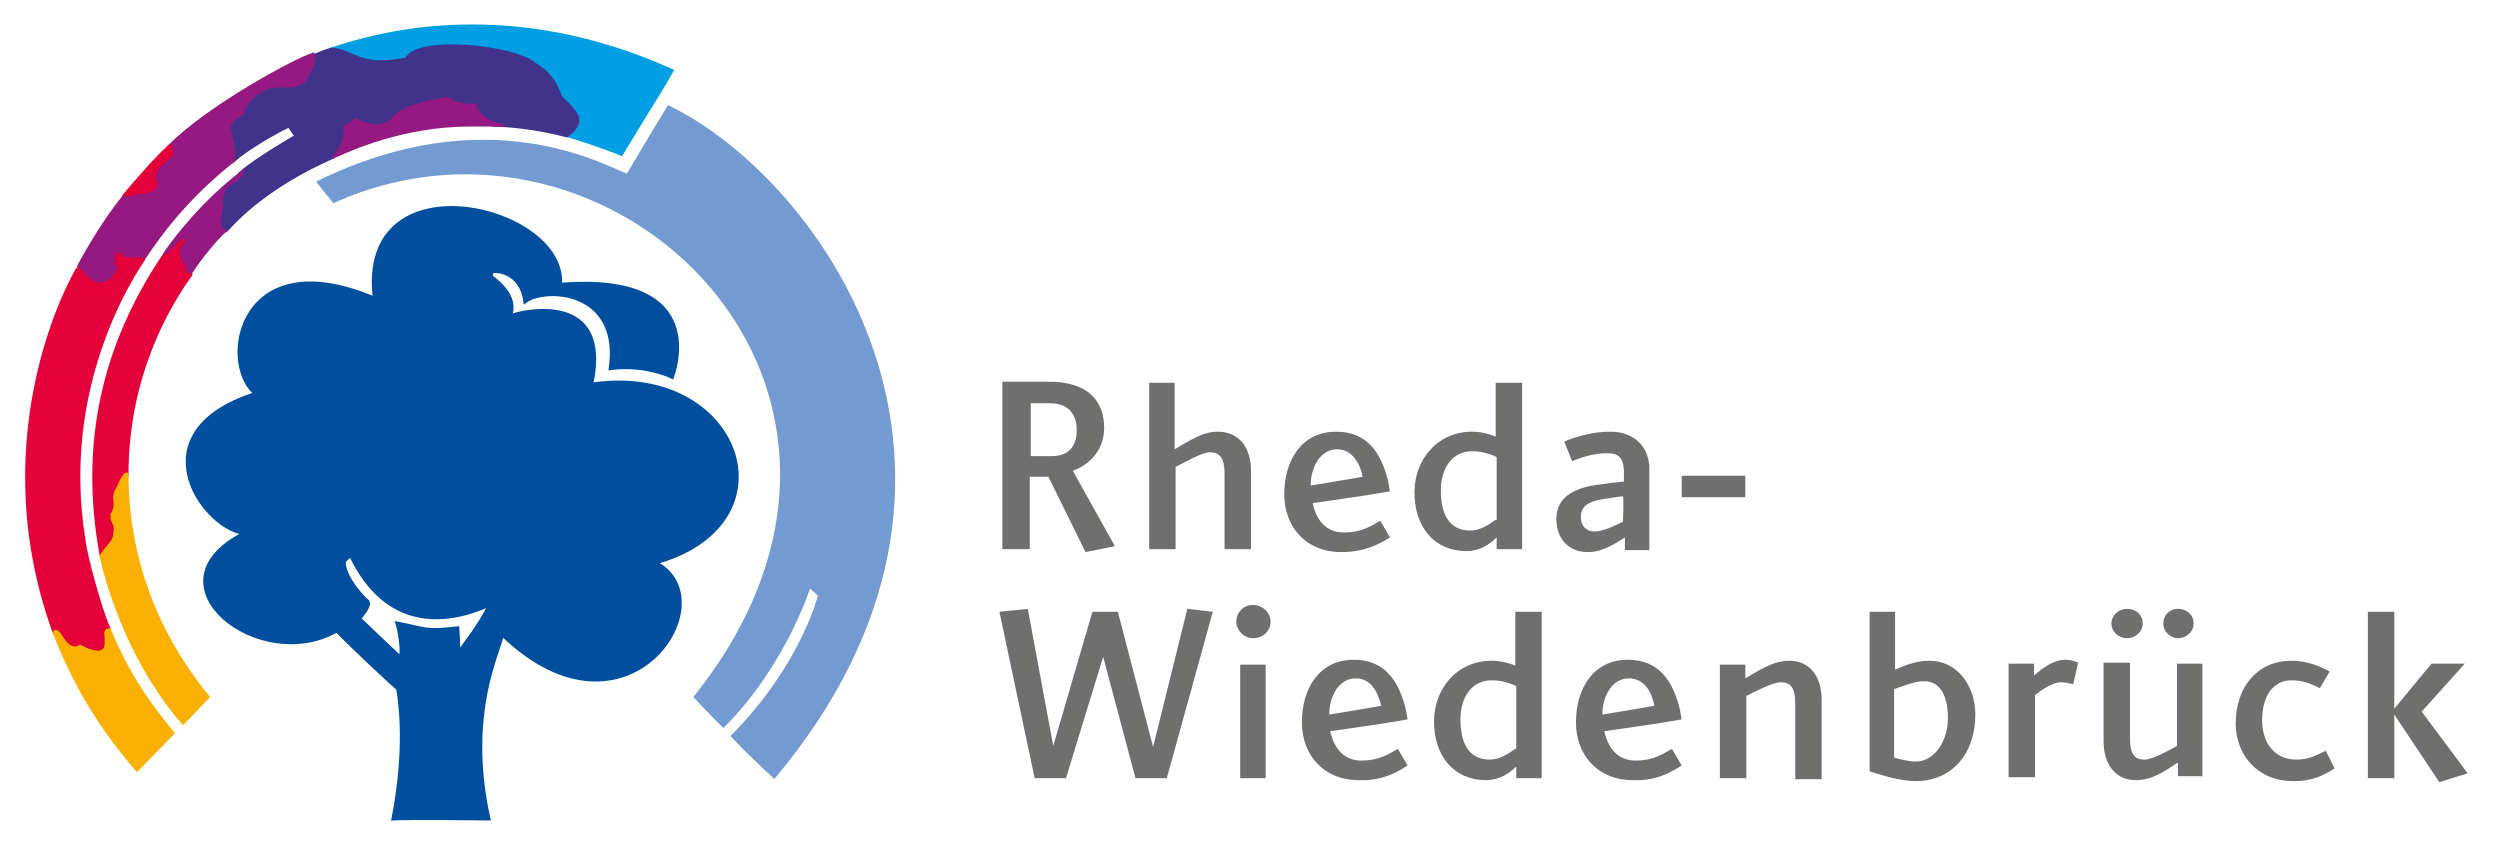 <?xml version="1.0" encoding="utf-8"?>
<!-- Generator: Adobe Illustrator 22.0.1, SVG Export Plug-In . SVG Version: 6.00 Build 0)  -->
<svg version="1.1" id="Ebene_1" xmlns="http://www.w3.org/2000/svg" xmlns:xlink="http://www.w3.org/1999/xlink" x="0px" y="0px"
	 viewBox="0 0 255.4 88" style="enable-background:new 0 0 255.4 88;" xml:space="preserve">
<style type="text/css">
	.st0{clip-path:url(#SVGID_2_);fill-rule:evenodd;clip-rule:evenodd;fill:#004E9E;}
	.st1{clip-path:url(#SVGID_2_);fill:none;stroke:#004E9E;stroke-width:0.239;stroke-miterlimit:3.864;}
	.st2{clip-path:url(#SVGID_2_);fill:#749BD1;}
	.st3{clip-path:url(#SVGID_2_);fill:none;stroke:#749BD1;stroke-width:0.254;stroke-miterlimit:3.864;}
	.st4{clip-path:url(#SVGID_2_);fill:#009EE3;}
	.st5{clip-path:url(#SVGID_2_);fill:none;stroke:#009EE3;stroke-width:0.254;stroke-miterlimit:3.864;}
	.st6{clip-path:url(#SVGID_2_);fill:#41338B;}
	.st7{clip-path:url(#SVGID_2_);fill:none;stroke:#41338B;stroke-width:0.254;stroke-miterlimit:3.864;}
	.st8{clip-path:url(#SVGID_2_);fill:#951981;}
	.st9{clip-path:url(#SVGID_2_);fill:none;stroke:#951981;stroke-width:0.254;stroke-miterlimit:3.864;}
	.st10{clip-path:url(#SVGID_2_);fill:#E40039;}
	.st11{clip-path:url(#SVGID_2_);fill:none;stroke:#E40039;stroke-width:0.254;stroke-miterlimit:3.864;}
	.st12{clip-path:url(#SVGID_2_);fill:#F9B000;}
	.st13{clip-path:url(#SVGID_2_);fill:none;stroke:#F9B000;stroke-width:0.254;stroke-miterlimit:3.864;}
	.st14{clip-path:url(#SVGID_2_);fill-rule:evenodd;clip-rule:evenodd;fill:#6F6F6E;}
	.st15{clip-path:url(#SVGID_2_);fill:#6F6F6E;}
</style>
<g>
	<defs>
		<rect id="SVGID_1_" width="255.4" height="88"/>
	</defs>
	<clipPath id="SVGID_2_">
		<use xlink:href="#SVGID_1_"  style="overflow:visible;"/>
	</clipPath>
	<path class="st0" d="M36.8,63.2c0.5,0.5,4,3.8,4,3.8c0.3,0.1,0.1-2.1-0.3-3.4c3.1,0.6,2.9,0.9,6.3,0.5c0.1,1.4,0.1,2.4,0.1,2.4
		s2.3-3,3-4.6c-4.5,2-10.5,2.4-14.1-5.1c-0.3,0.3-0.4,0.3-0.6,0.6c0,1.6,2,3.7,2.4,4C38,61.9,36.8,63.1,36.8,63.2
		c0,0-1.7,0.2-2.6,1.1c1.3,1.4,5.7,5.5,6.4,6.1c0,0.2,1.1,5.2-0.5,13.3c2-0.1,9.9,0,9.9,0c-2.5-11.1,1.3-17.5,1.3-18.8
		c12.8,12.3,23.1-3.5,15.8-7.4c14.4-4.1,8.5-20.5-6.6-18.3c2-9.5-7-7.5-8.3-7c0.6-1.7-0.8-3.1-2-4c0.1-0.3,0.1-0.3,0.1-0.4
		c0.1-0.1,2.9-0.2,3.3,3.1c2-1.6,9.9-1.3,8.7,6.8c2.9-0.4,5.4,0.4,6.4,0.9c0.1-0.3,4.2-10.8-11.4-9.6c0.5-8.1-20.8-13.1-19.1,1.4
		c-13.8-5.8-15.9,6.6-12.2,9.8c-12.1,3.9-5.5,13.6-1.2,14.3c-10.1,5.2,1.6,14.5,9.6,10C35.2,63.2,35.7,63.1,36.8,63.2"/>
	<path class="st1" d="M36.8,63.2c0.5,0.5,4,3.8,4,3.8c0.3,0.1,0.1-2.1-0.3-3.4c3.1,0.6,2.9,0.9,6.3,0.5c0.1,1.4,0.1,2.4,0.1,2.4
		s2.3-3,3-4.6c-4.5,2-10.5,2.4-14.1-5.1c-0.3,0.3-0.4,0.3-0.6,0.6c0,1.6,2,3.7,2.4,4C38,61.9,36.8,63.1,36.8,63.2
		c0,0-1.7,0.2-2.6,1.1c1.3,1.4,5.7,5.5,6.4,6.1c0,0.2,1.1,5.2-0.5,13.3c2-0.1,9.9,0,9.9,0c-2.5-11.1,1.3-17.5,1.3-18.8
		c12.8,12.3,23.1-3.5,15.8-7.4c14.4-4.1,8.5-20.5-6.6-18.3c2-9.5-7-7.5-8.3-7c0.6-1.7-0.8-3.1-2-4c0.1-0.3,0.1-0.3,0.1-0.4
		c0.1-0.1,2.9-0.2,3.3,3.1c2-1.6,9.9-1.3,8.7,6.8c2.9-0.4,5.4,0.4,6.4,0.9c0.1-0.3,4.2-10.8-11.4-9.6c0.5-8.1-20.8-13.1-19.1,1.4
		c-13.8-5.8-15.9,6.6-12.2,9.8c-12.1,3.9-5.5,13.6-1.2,14.3c-10.1,5.2,1.6,14.5,9.6,10C35.2,63.2,35.7,63.1,36.8,63.2z"/>
	<path class="st2" d="M34.1,20.6C62.8,7.7,96,39.9,71,71.2c1.3,1.4,2.3,2.4,2.9,3c6.3-6.3,8.8-14.3,8.8-14.3s0.5,0.5,1,0.9
		c0,0-1.7,7.1-8.9,14.4c1.5,1.6,2.8,2.8,4.3,4.2c26-31.1,4.8-60.9-10.8-68.5c-1.5,2.4-4.2,7-4.2,7c-2.4-0.9-14.3-7.8-31.6,0.7
		C33.5,19.9,34.1,20.6,34.1,20.6"/>
	<path class="st3" d="M34.1,20.6C62.8,7.7,96,39.9,71,71.2c1.3,1.4,2.3,2.4,2.9,3c6.3-6.3,8.8-14.3,8.8-14.3s0.5,0.5,1,0.9
		c0,0-1.7,7.1-8.9,14.4c1.5,1.6,2.8,2.8,4.3,4.2c26-31.1,4.8-60.9-10.8-68.5c-1.5,2.4-4.2,7-4.2,7c-2.4-0.9-14.3-7.8-31.6,0.7
		C33.5,19.9,34.1,20.6,34.1,20.6z"/>
	<path class="st4" d="M58,13.9c0.5,0.1,4.1,1.3,5.5,1.9c2.7-4.5,4.4-7.1,5.2-8.6C52.3-0.2,39.3,3.2,34.1,4.9c-0.1,0-0.4,0.1-0.1,0.1
		c1.1-0.1,3.5,2,7.7,1.1C42.6,3.9,52.1,4.5,55,6.7c1.7,0.9,2,2.4,2.5,3.3c3.6,3.1,0.5,3.7,0.5,3.8C58,13.9,58,13.9,58,13.9"/>
	<path class="st5" d="M58,13.9c0.5,0.1,4.1,1.3,5.5,1.9c2.7-4.5,4.4-7.1,5.2-8.6C52.3-0.2,39.3,3.2,34.1,4.9c-0.1,0-0.4,0.1-0.1,0.1
		c1.1-0.1,3.5,2,7.7,1.1C42.6,3.9,52.1,4.5,55,6.7c1.7,0.9,2,2.4,2.5,3.3c3.6,3.1,0.5,3.7,0.5,3.8C58,13.9,58,13.9,58,13.9z"/>
	<path class="st6" d="M23.1,23.6c0,0,0.2-0.2,0.2-0.2c0.9-1,4.1-4.4,10.7-7.3c0,0,0.1-0.1,0.1-0.1c1.6-1.8,1-3.1,1-3.1
		s0.7-0.3,1.1-0.7c1.1,0.3,2.4,1.3,4.2-0.3c0.7-1.1,4.7-1.8,5.2-1.8c1.2,0.9,2,0.7,2.9,0.7c0.5,1.4,2.2,1.7,2,2c0.1,0,0.2,0,0.2,0
		c1.4,0.1,3.7,0.2,7.2,1.1c1.9-1.4,1.3-2.2-0.6-4c-0.5-1.5-1.3-2.6-2.7-3.4c-2.1-1.8-12-2.8-13.1-0.5c-4.9,1-5.3-0.9-7.7-1
		c-0.9,0.3-0.4,0.1-1.6,0.6c-0.1,0-0.1,0-0.1,0.1c0,0.2,0.4,0.7-0.6,2.2c-0.1,0.4-0.7,1.3-3.5,1c-1.5,0.3-3,1.5-3.2,2.7
		c-0.2,0.7-1.7,0.5-1.3,2.1c0.1,0.5,0.6,1.5,0.2,2.6c0,0.1,0.1,0.2,0.1,0.2c2.2-1.9,5.7-3.6,5.7-3.6l0.7,1c0,0-4,2.3-5.6,3.7
		c0,0,0,0,0,0c0.5,0-0.3,0.5-0.4,0.8c-0.3,0.2-1.8,0.6-1.4,2.7C22.2,23.5,23.1,23.4,23.1,23.6C23,23.6,23,23.6,23.1,23.6"/>
	<path class="st7" d="M23.1,23.6c0,0,0.2-0.2,0.2-0.2c0.9-1,4.1-4.4,10.7-7.3c0,0,0.1-0.1,0.1-0.1c1.6-1.8,1-3.1,1-3.1
		s0.7-0.3,1.1-0.7c1.1,0.3,2.4,1.3,4.2-0.3c0.7-1.1,4.7-1.8,5.2-1.8c1.2,0.9,2,0.7,2.9,0.7c0.5,1.4,2.2,1.7,2,2c0.1,0,0.2,0,0.2,0
		c1.4,0.1,3.7,0.2,7.2,1.1c1.9-1.4,1.3-2.2-0.6-4c-0.5-1.5-1.3-2.6-2.7-3.4c-2.1-1.8-12-2.8-13.1-0.5c-4.9,1-5.3-0.9-7.7-1
		c-0.9,0.3-0.4,0.1-1.6,0.6c-0.1,0-0.1,0-0.1,0.1c0,0.2,0.4,0.7-0.6,2.2c-0.1,0.4-0.7,1.3-3.5,1c-1.5,0.3-3,1.5-3.2,2.7
		c-0.2,0.7-1.7,0.5-1.3,2.1c0.1,0.5,0.6,1.5,0.2,2.6c0,0.1,0.1,0.2,0.1,0.2c2.2-1.9,5.7-3.6,5.7-3.6l0.7,1c0,0-4,2.3-5.6,3.7
		c0,0,0,0,0,0c0.5,0-0.3,0.5-0.4,0.8c-0.3,0.2-1.8,0.6-1.4,2.7C22.2,23.5,23.1,23.4,23.1,23.6C23,23.6,23,23.6,23.1,23.6z"/>
	<path class="st8" d="M34,16.1c1.7-0.8,7.2-3.3,14-3.3c0.5,0,1.1,0,1.6,0c1.3,0,2.2,0.1,1.8,0c-1.4-0.2-2.9-1.3-2.8-2.1
		c-1.8,0.2-2.9-0.7-2.9-0.7c-4.2,0.8-4.5,1.3-5.3,1.8c-1.1,1.6-2.9,1-4.1,0.4c-0.4,0.5-1.1,0.7-1.1,0.7C35.4,14.8,34.2,15.9,34,16.1
		"/>
	<path class="st9" d="M34,16.1c1.7-0.8,7.2-3.3,14-3.3c0.5,0,1.1,0,1.6,0c1.3,0,2.2,0.1,1.8,0c-1.4-0.2-2.9-1.3-2.8-2.1
		c-1.8,0.2-2.9-0.7-2.9-0.7c-4.2,0.8-4.5,1.3-5.3,1.8c-1.1,1.6-2.9,1-4.1,0.4c-0.4,0.5-1.1,0.7-1.1,0.7C35.4,14.8,34.2,15.9,34,16.1
		z"/>
	<path class="st8" d="M8,27.2c0.9-1.7,2.8-4.9,4.6-7.1c0.5-0.3,0.4-0.1,0.5-0.1c0.4,0,0.6-0.2,1.1-0.1c1,0,1.7-0.3,2-1
		c-0.5-0.9-0.3-1.5,1.2-2.7c0.5-0.7,0.2-1.1-0.1-1.1c0,0-0.1-0.1-0.1-0.1c3.9-4,12.7-8.8,14.8-9.5c0.3,1-0.4,1.9-0.7,2.3
		C31,9,29.4,8.8,28.3,8.8c-2,0.1-3.5,2.1-3.4,2.6c0,0.5-1.8,0.7-1.4,2.1c0.5,2.2,0.3,0.6,0.4,2.9c-4.8,3.8-7.5,7.5-9.1,9.9
		c0,0-0.1,0.1-0.2,0.2c0-0.2-1.4-0.1-2-0.2c-1.1-1.2-1,0-0.6,1.1c-0.8,2-2.5,2.1-3.9-0.1C8.1,27.3,8,27.2,8,27.2"/>
	<path class="st9" d="M8,27.2c0.9-1.7,2.8-4.9,4.6-7.1c0.5-0.3,0.4-0.1,0.5-0.1c0.4,0,0.6-0.2,1.1-0.1c1,0,1.7-0.3,2-1
		c-0.5-0.9-0.3-1.5,1.2-2.7c0.5-0.7,0.2-1.1-0.1-1.1c0,0-0.1-0.1-0.1-0.1c3.9-4,12.7-8.8,14.8-9.5c0.3,1-0.4,1.9-0.7,2.3
		C31,9,29.4,8.8,28.3,8.8c-2,0.1-3.5,2.1-3.4,2.6c0,0.5-1.8,0.7-1.4,2.1c0.5,2.2,0.3,0.6,0.4,2.9c-4.8,3.8-7.5,7.5-9.1,9.9
		c0,0-0.1,0.1-0.2,0.2c0-0.2-1.4-0.1-2-0.2c-1.1-1.2-1,0-0.6,1.1c-0.8,2-2.5,2.1-3.9-0.1C8.1,27.3,8,27.2,8,27.2z"/>
	<path class="st10" d="M12.7,19.9c2.1-2.5,3.6-4.1,4.6-5c0.6,0.6,0,1.2,0,1.2c-1.2,0.8-1.9,1.8-1.3,2.7c0,0-0.2,1-2,0.9
		C13.9,19.8,13.3,20,12.7,19.9"/>
	<path class="st11" d="M12.7,19.9c2.1-2.5,3.6-4.1,4.6-5c0.6,0.6,0,1.2,0,1.2c-1.2,0.8-1.9,1.8-1.3,2.7c0,0-0.2,1-2,0.9
		C13.9,19.8,13.3,20,12.7,19.9z"/>
	<path class="st8" d="M16.8,25.9c2.6-3.7,5.5-6.5,8-8.4c0,0.3-0.4,0.5-0.6,0.9c-2,0.7-1.5,2.8-1.5,2.8c-0.7,2.3,0.3,2.4,0.3,2.4
		c-0.8,0.7-2.5,2.7-3.5,4.3c0,0,0,0,0,0c-0.3-0.1-0.7,0-0.6-0.9c-0.5-0.5-0.7-1.1-0.6-1.7c0.2-0.2,0.7-0.9,0.3-0.9
		C16.9,26.5,16.8,26,16.8,25.9"/>
	<path class="st9" d="M16.8,25.9c2.6-3.7,5.5-6.5,8-8.4c0,0.3-0.4,0.5-0.6,0.9c-2,0.7-1.5,2.8-1.5,2.8c-0.7,2.3,0.3,2.4,0.3,2.4
		c-0.8,0.7-2.5,2.7-3.5,4.3c0,0,0,0,0,0c-0.3-0.1-0.7,0-0.6-0.9c-0.5-0.5-0.7-1.1-0.6-1.7c0.2-0.2,0.7-0.9,0.3-0.9
		C16.9,26.5,16.8,26,16.8,25.9z"/>
	<path class="st10" d="M8,27.3c0,0,2.3,3.7,4.1,0.2c-0.8-2.7,0.5-1.2,0.5-1.2c0.8,0.3,1.9,0,2.1,0.2C13.9,27.7,6,39.2,8.6,55.1
		c0.1,1.3,1.6,7,2.6,9.2c0,0,0,0,0,0.1c-0.7-0.2-0.4,0.7-0.5,1.1c0.3,2.1-2.2,0.6-2.5,0.4c0,0-0.5,0.3-0.7,0.2
		c-0.9-0.1-1.2-2.1-1.9-1.6c0,0,0,0-0.1,0.1C-2,43.9,7.9,27.3,8,27.3"/>
	<path class="st11" d="M8,27.3c0,0,2.3,3.7,4.1,0.2c-0.8-2.7,0.5-1.2,0.5-1.2c0.8,0.3,1.9,0,2.1,0.2C13.9,27.7,6,39.2,8.6,55.1
		c0.1,1.3,1.6,7,2.6,9.2c0,0,0,0,0,0.1c-0.7-0.2-0.4,0.7-0.5,1.1c0.3,2.1-2.2,0.6-2.5,0.4c0,0-0.5,0.3-0.7,0.2
		c-0.9-0.1-1.2-2.1-1.9-1.6c0,0,0,0-0.1,0.1C-2,43.9,7.9,27.3,8,27.3z"/>
	<path class="st12" d="M5.5,64.6c0.6-0.8,1.1,2.3,2.7,1.4c2.5,1.3,2.7,0.2,2.6-0.6c0.1-0.5-0.3-1,0.4-1.1c2.2,5.5,5.3,9.1,6.5,10.6
		c-0.3,0.3-2.9,3-3.7,3.8C9.9,74,7.3,69.3,5.5,64.6"/>
	<path class="st13" d="M5.5,64.6c0.6-0.8,1.1,2.3,2.7,1.4c2.5,1.3,2.7,0.2,2.6-0.6c0.1-0.5-0.3-1,0.4-1.1c2.2,5.5,5.3,9.1,6.5,10.6
		c-0.3,0.3-2.9,3-3.7,3.8C9.9,74,7.3,69.3,5.5,64.6z"/>
	<path class="st10" d="M16.7,26.1c-6.1,9.1-8.5,19.1-6.4,30.6c0,0,0.1,0,0.2-0.1c-0.1-0.4,1-1,1.2-2.1c0.1-1.4-0.5-1.3-0.4-1.9
		c0.8-1.3-0.1-1.9,0.7-2.9c0.8-1.6,0.8-0.9,1-1.1c0,0,0-0.1,0-0.1c0-10.1,4.2-17.2,6.5-20.4c-0.3-0.1-0.7-0.1-0.7-1
		c-0.8-0.7-0.5-1.8-0.5-1.8s0.6-0.7,0.4-0.8C18.5,24.5,17,26.5,16.7,26.1"/>
	<path class="st11" d="M16.7,26.1c-6.1,9.1-8.5,19.1-6.4,30.6c0,0,0.1,0,0.2-0.1c-0.1-0.4,1-1,1.2-2.1c0.1-1.4-0.5-1.3-0.4-1.9
		c0.8-1.3-0.1-1.9,0.7-2.9c0.8-1.6,0.8-0.9,1-1.1c0,0,0-0.1,0-0.1c0-10.1,4.2-17.2,6.5-20.4c-0.3-0.1-0.7-0.1-0.7-1
		c-0.8-0.7-0.5-1.8-0.5-1.8s0.6-0.7,0.4-0.8C18.5,24.5,17,26.5,16.7,26.1z"/>
	<path class="st12" d="M13,48.4c0,11.5,5.4,19.3,8.3,22.8c-1.6,1.7-2.4,2.5-2.6,2.7c-5.1-5.8-7.6-13.4-8.4-17.1
		c0.4-0.8,1.3-1.3,1.4-2.2c0.2-1.3-0.3-1-0.3-2c0.8-1.4-0.2-1.6,0.7-2.9C12.4,48.9,12.8,48.3,13,48.4"/>
	<path class="st13" d="M13,48.4c0,11.5,5.4,19.3,8.3,22.8c-1.6,1.7-2.4,2.5-2.6,2.7c-5.1-5.8-7.6-13.4-8.4-17.1
		c0.4-0.8,1.3-1.3,1.4-2.2c0.2-1.3-0.3-1-0.3-2c0.8-1.4-0.2-1.6,0.7-2.9C12.4,48.9,12.8,48.3,13,48.4z"/>
	<path class="st14" d="M169,72.1c-0.4,0.1-5.3,0.9-5.3,0.9c0-1.9,1-3.7,2.7-3.7C168.1,69.3,168.8,70.9,169,72.1 M171.8,78.2l-1-1.7
		c-1,0.6-2,1.2-3.7,1.2c-1.8,0-2.8-1.2-3.2-3c0,0,6.3-0.9,6.7-1c0.7-0.1,1-0.2,1.2-0.2c0-0.1-0.1-0.5-0.2-1.1c-0.7-2.8-2.1-5-5.3-5
		c-3.5,0-5.3,2.9-5.3,6.4c0,3.3,2.2,5.9,5.8,5.9C169.2,79.8,170.7,78.9,171.8,78.2"/>
	<path class="st14" d="M141.1,72.1c-0.4,0.1-5.3,0.9-5.3,0.9c0-1.9,1-3.7,2.7-3.7C140.1,69.3,140.8,70.8,141.1,72.1 M143.8,78.2
		l-1-1.7c-1,0.6-2,1.2-3.7,1.2c-1.8,0-2.8-1.2-3.2-3c0,0,6.3-0.9,6.7-1c0.7-0.1,1-0.2,1.2-0.2c0-0.1-0.1-0.5-0.2-1.1
		c-0.7-2.8-2.1-5-5.3-5c-3.5,0-5.3,2.9-5.3,6.4c0,3.3,2.2,5.9,5.8,5.9C141.2,79.8,142.7,78.9,143.8,78.2"/>
	<polygon class="st15" points="123.9,62.5 121.3,62.2 117.8,76.3 114.2,62.5 111.6,62.5 107.6,76.2 105,62.2 102.1,62.5 105.7,79.5 
		108.9,79.5 112.7,67.1 116,79.5 119.2,79.5 	"/>
	<path class="st14" d="M129.3,67.9h-2.6v11.6h2.6V67.9z M129.8,63.5c0-0.9-0.8-1.7-1.8-1.7c-1,0-1.7,0.8-1.7,1.7
		c0,0.9,0.8,1.7,1.7,1.7C129,65.2,129.8,64.5,129.8,63.5"/>
	<path class="st14" d="M154.8,76.5c-0.7,0.5-1.6,1.1-2.6,1.1c-2.3,0-3-1.9-3-4.1c0-2.2,1.1-4,3.2-4c0.8,0,1.7,0.2,2.5,0.6V76.5z
		 M157.5,79.5l0-17c0,0-2.7,0-2.7,0l0,5.5c-0.7-0.3-1.6-0.5-2.4-0.5c-3.6,0-5.9,2.9-5.9,6.2c0,3.5,2,6,5.3,6c1.4,0,2.4-0.7,3.1-1.4
		v1.2H157.5z"/>
	<path class="st15" d="M186.1,79.5v-8c0-2.5-1.3-4-3.3-4c-1.7,0-3.1,1-4.5,1.8v-1.4h-2.6v11.6h2.7v-8.4c0.8-0.4,2.7-1.4,3.5-1.4
		c1,0,1.5,0.5,1.5,2.2v7.7H186.1z"/>
	<path class="st14" d="M199,73.4c0,2.2-1.3,4.4-3.3,4.4c-0.7,0-1.4-0.2-2.2-0.4v-7c0.6-0.2,2.1-0.8,2.9-0.8
		C198.4,69.5,199,71.4,199,73.4 M201.8,73c0-2.9-1.8-5.5-4.7-5.5c-1.4,0-2.5,0.5-3.5,0.9l0-5.9c0,0-2.4,0-2.6,0c0,0.2,0,16.3,0,16.3
		c1.6,0.5,3.2,1,4.7,1C199.4,79.8,201.8,77,201.8,73"/>
	<path class="st15" d="M212.3,67.7c0,0-0.6-0.3-1.3-0.3c-1.3,0-2.5,1-3.2,1.6v-1.2h-2.6v11.6h2.7v-8.4c0.7-0.5,1.7-1.3,2.7-1.3
		c0.5,0,1.1,0.2,1.2,0.2L212.3,67.7z"/>
	<path class="st14" d="M225,79.5V67.8h-2.6v8.4c-0.7,0.4-2.5,1.4-3.3,1.4c-1,0-1.5-0.5-1.5-2.2v-7.7h-2.7v8c0,2.5,1.3,4,3.3,4
		c1.7,0,2.9-0.9,4.3-1.8v1.4H225z M218.9,63.7c0-0.9-0.7-1.5-1.6-1.5c-0.9,0-1.6,0.7-1.6,1.5c0,0.8,0.7,1.5,1.6,1.5
		C218.2,65.2,218.9,64.5,218.9,63.7 M224.1,63.7c0-0.9-0.7-1.5-1.6-1.5c-0.9,0-1.5,0.7-1.5,1.5c0,0.8,0.7,1.5,1.5,1.5
		C223.4,65.2,224.1,64.5,224.1,63.7"/>
	<path class="st15" d="M238.5,78.5l-0.9-1.8c-1.1,0.5-1.7,0.9-3,0.9c-2.3,0-3.5-1.8-3.5-4c0-2.6,1.2-4.1,3-4.1
		c1.1,0,1.9,0.3,2.9,0.8l1-1.7c-1.1-0.6-2.4-1.1-3.9-1.1c-3.5,0-5.7,2.7-5.7,6.4c0,3.2,2.2,5.9,5.9,5.9
		C236,79.8,237.1,79.4,238.5,78.5"/>
	<path class="st14" d="M244.6,79.5l0-17h-2.7l0,17H244.6z M252.1,79l-4.7-6.3l4.4-4.9h-3.4l-3.8,4.6V73l4.6,6.9L252.1,79z"/>
	<path class="st14" d="M139.2,48.7c-0.4,0.1-5.3,0.9-5.3,0.9c0-1.9,1-3.7,2.7-3.7C138.2,45.9,139,47.5,139.2,48.7 M142,54.9l-1-1.7
		c-1,0.6-2,1.2-3.7,1.2c-1.8,0-2.8-1.2-3.2-3c0,0,6.3-0.9,6.7-1c0.7-0.1,1-0.2,1.2-0.2c0-0.1-0.1-0.5-0.2-1.1c-0.7-2.8-2.1-5-5.3-5
		c-3.5,0-5.3,2.9-5.3,6.4c0,3.3,2.2,5.9,5.8,5.9C139.4,56.4,140.9,55.6,142,54.9"/>
	<path class="st14" d="M152.8,53.1c-0.7,0.5-1.6,1.1-2.6,1.1c-2.3,0-3-1.9-3-4.1c0-2.2,1.1-4,3.2-4c0.8,0,1.7,0.2,2.5,0.6V53.1z
		 M155.5,56.1l0-17h-2.7v5.5c-0.7-0.3-1.6-0.5-2.4-0.5c-3.6,0-5.9,2.9-5.9,6.2c0,3.5,2,6,5.3,6c1.4,0,2.4-0.7,3.1-1.4v1.2H155.5z"/>
	<path class="st14" d="M165.8,53.3c-0.6,0.3-2,1-2.9,1c-0.8,0-1.4-0.5-1.4-1.5c0-1.2,1-1.6,2.2-1.8c0.7-0.1,1.9-0.3,2.1-0.3
		C165.9,51,165.8,53.3,165.8,53.3 M168.5,56.1v-8.2c0-2.1-1.4-3.8-4-3.8c-1.6,0-3.2,0.4-4.7,1l0.8,2c1.3-0.5,2.4-0.8,3.6-0.8
		c1.1,0,1.7,0.4,1.7,2c0,0,0,0.7,0,0.9c-0.2,0-1.9,0.2-2.5,0.3c-2.6,0.3-4.4,1.3-4.4,3.5c0,2.2,1.4,3.4,3.2,3.4
		c1.5,0,2.7-0.8,3.8-1.5v1.3H168.5z"/>
	<path class="st14" d="M110,43.9c0,1.8-0.9,2.7-2.6,2.7l-2.1,0v-5.4l2,0C109.2,41.2,110,42.4,110,43.9 M113.9,55.8l-4.3-7.7
		c1.6-0.6,3.2-2,3.2-4.4c0-2.6-1.5-4.8-5.9-4.7h-4.5v17.1h2.8v-7.4h1.5c0.1,0,0.2,0,0.4,0l3.8,7.7L113.9,55.8z"/>
	<path class="st15" d="M127.8,56.1v-8c0-2.5-1.3-4-3.4-4c-1.6,0-3,1-4.4,1.8l0-6.8l-2.6,0l0,17h2.7v-8.4c0.8-0.4,2.7-1.5,3.5-1.5
		c1,0,1.5,0.6,1.5,2.2v7.7H127.8z"/>
	<rect x="171.8" y="48.6" class="st15" width="6.5" height="2.2"/>
</g>
</svg>
